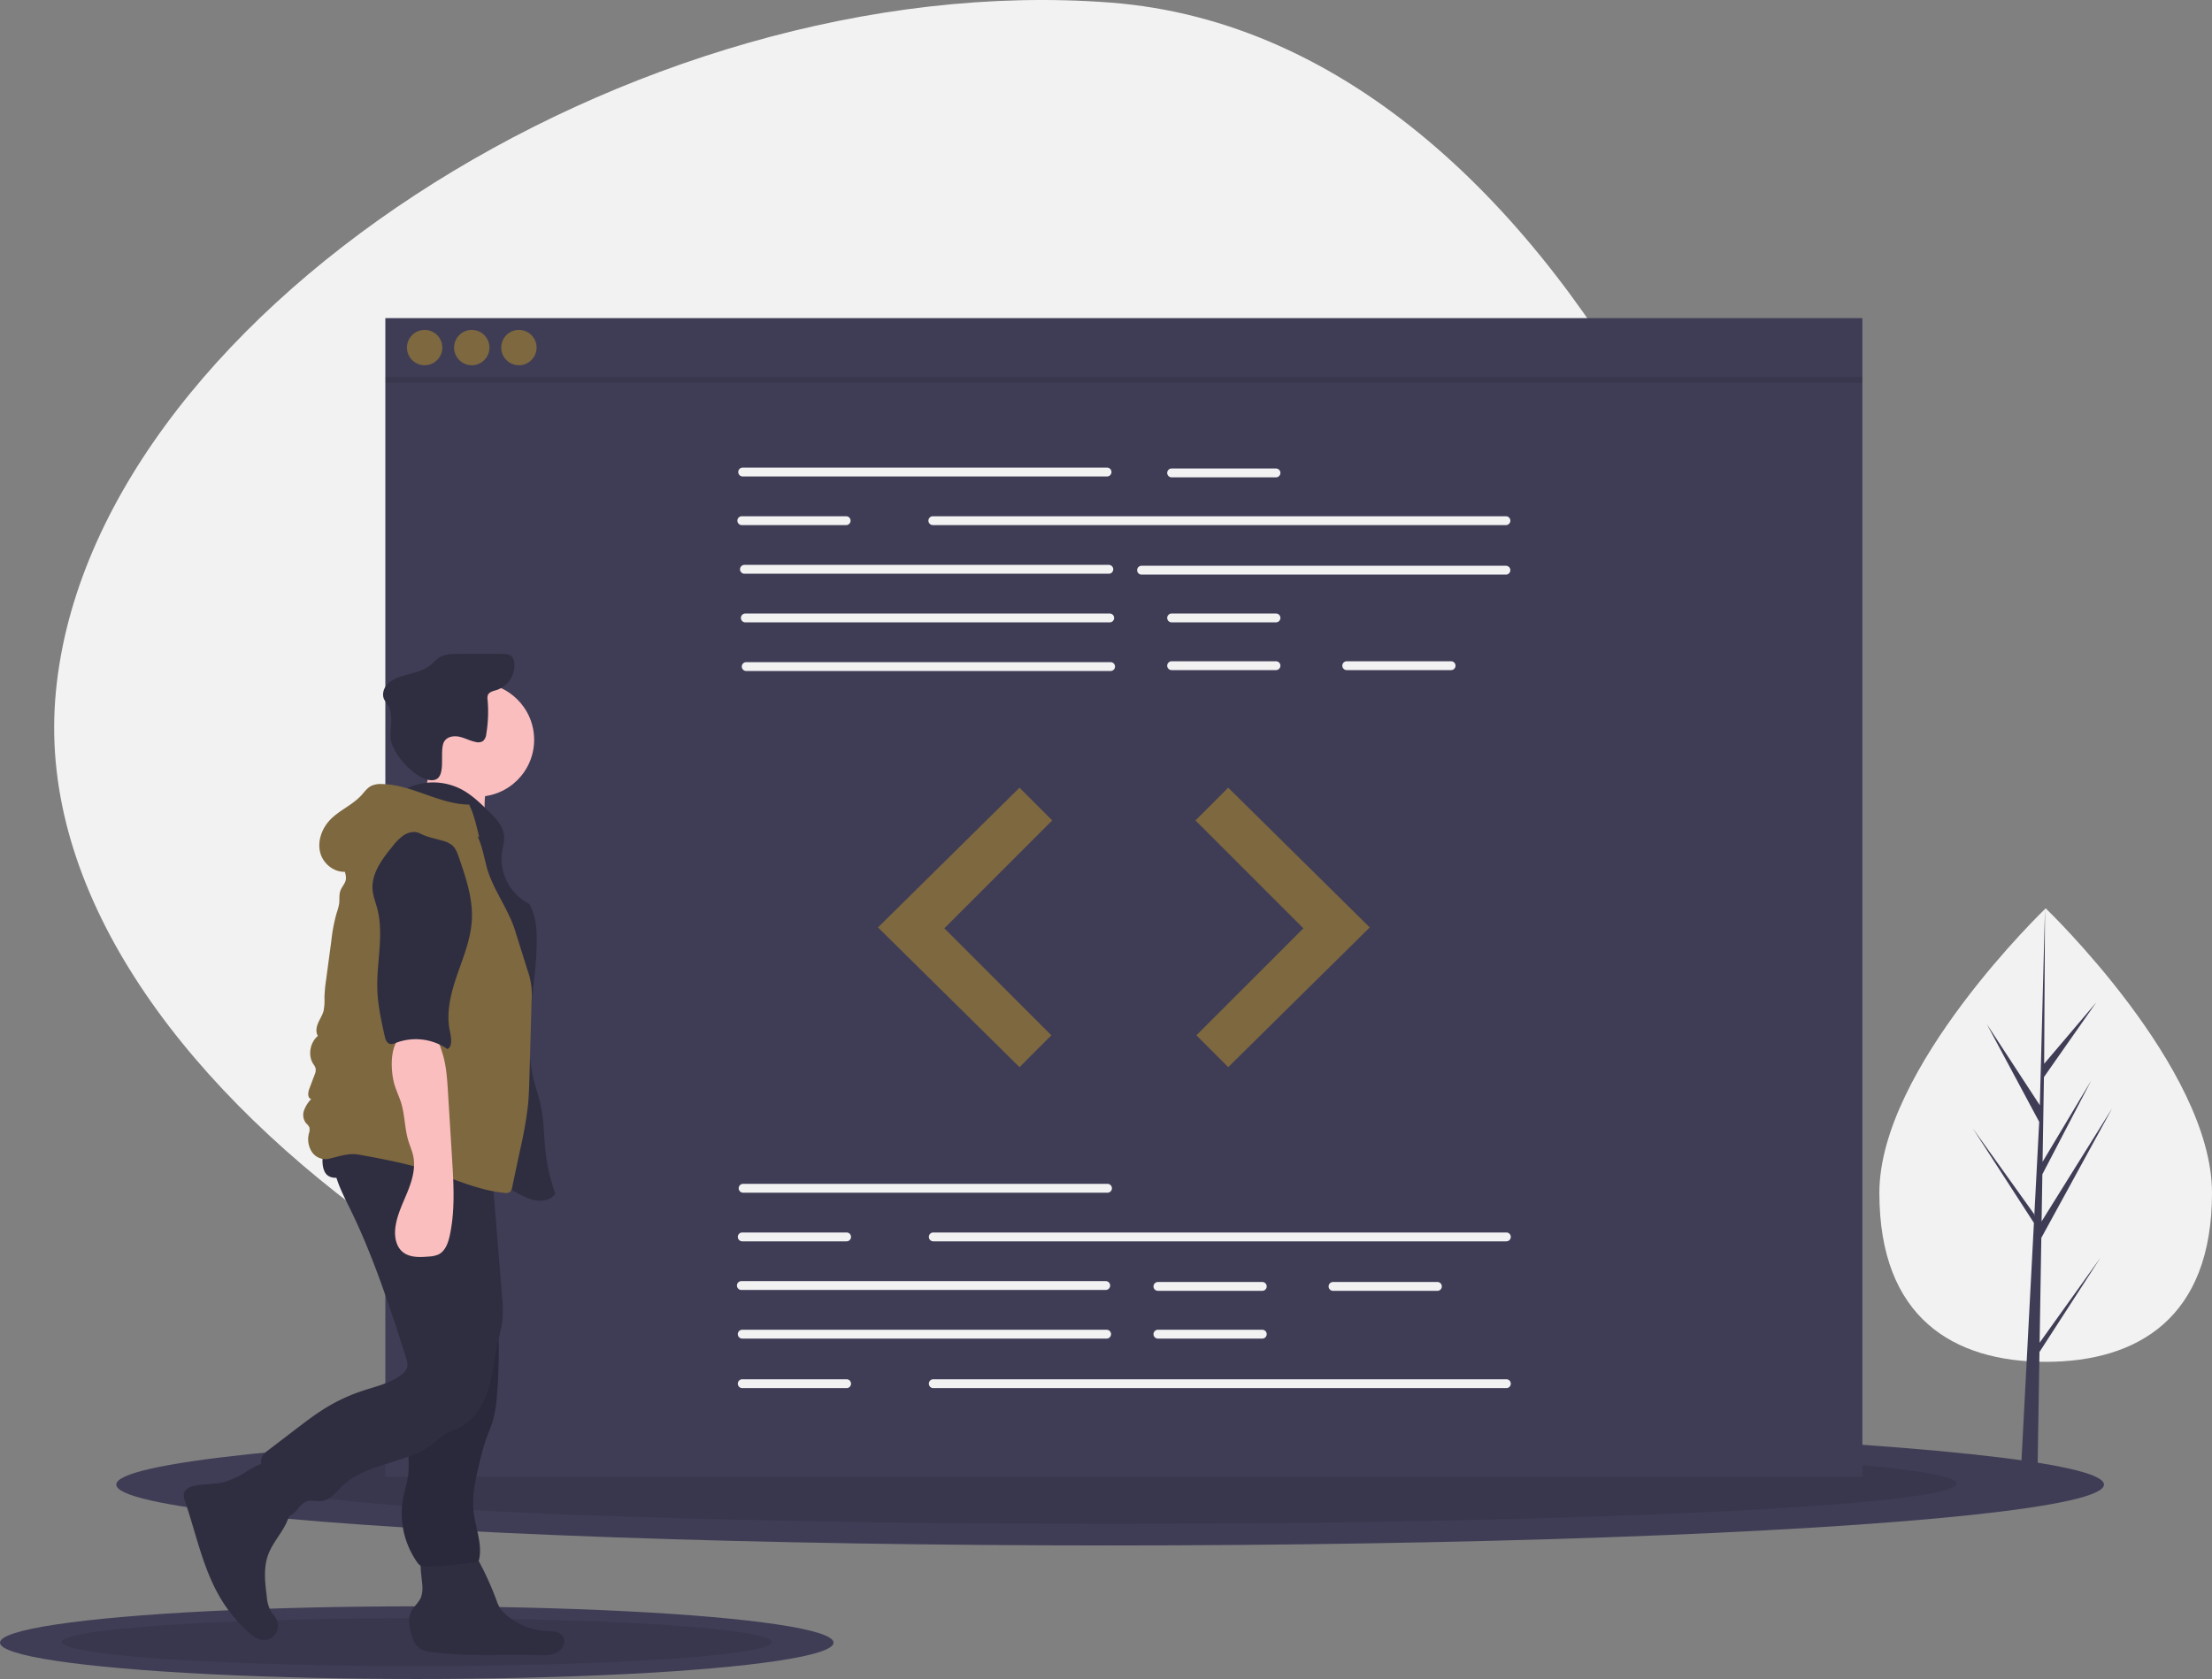 <svg data-name="Layer 1" xmlns="http://www.w3.org/2000/svg" width="1126.194" height="855" viewBox="0 0 1126.194 855"><rect x="0" y="0" width="1126.194" height="855" fill="#808080" stroke="none"/><path d="M544.864 755.938C302.465 737.49 13.394 549.672 28.111 356.28S322.797-17.142 565.196 1.305 947.128 381.167 932.41 574.558s-145.148 199.827-387.547 181.38z" fill="#f2f2f2"/><ellipse cx="565.194" cy="756" rx="506" ry="31" fill="#3f3d56"/><ellipse cx="565.194" cy="755.5" rx="431" ry="20.5" opacity=".1"/><ellipse cx="212.194" cy="836.5" rx="212.194" ry="18.5" fill="#3f3d56"/><ellipse cx="212.194" cy="836.202" rx="180.742" ry="12.234" opacity=".1"/><path fill="#3f3d56" d="M196.194 162h752v590h-752z"/><path d="M563.638 242.63H378.12a2.251 2.251 0 1 1 0-4.504h185.518a2.251 2.251 0 0 1 0 4.503zm203.079 24.765H474.932a2.251 2.251 0 0 1 0-4.503h291.785a2.251 2.251 0 1 1 0 4.503zM564.539 292.16H379.02a2.251 2.251 0 1 1 0-4.502h185.518a2.251 2.251 0 1 1 0 4.503zm202.178.45H581.199a2.251 2.251 0 0 1 0-4.502h185.518a2.251 2.251 0 1 1 0 4.503zm-201.728 24.316H379.471a2.251 2.251 0 0 1 0-4.503H564.99a2.251 2.251 0 1 1 0 4.503zm.451 24.766H379.921a2.251 2.251 0 0 1 0-4.503h185.517a2.251 2.251 0 1 1 0 4.503zm84.203-98.612h-53.134a2.251 2.251 0 0 1 0-4.503h53.134a2.251 2.251 0 1 1 0 4.502zm0 73.846h-53.134a2.251 2.251 0 0 1 0-4.503h53.134a2.251 2.251 0 1 1 0 4.503zm0 24.316h-53.134a2.251 2.251 0 1 1 0-4.503h53.134a2.251 2.251 0 1 1 0 4.503zm89.157 0h-53.134a2.251 2.251 0 0 1 0-4.503h53.133a2.251 2.251 0 1 1 0 4.503zm-307.996-73.847H377.67a2.251 2.251 0 0 1 0-4.503h53.134a2.251 2.251 0 0 1 0 4.503zM563.863 607.36H378.346a2.251 2.251 0 0 1 0-4.502h185.517a2.251 2.251 0 0 1 0 4.503zm-.9 49.532H377.445a2.251 2.251 0 1 1 0-4.503h185.518a2.251 2.251 0 0 1 0 4.503zm.45 24.766H377.895a2.251 2.251 0 1 1 0-4.503h185.518a2.251 2.251 0 1 1 0 4.503zm79.25-24.316H589.53a2.251 2.251 0 0 1 0-4.503h53.133a2.251 2.251 0 0 1 0 4.503zm0 24.316H589.53a2.251 2.251 0 0 1 0-4.503h53.133a2.251 2.251 0 1 1 0 4.503zm89.157-24.316h-53.134a2.251 2.251 0 1 1 0-4.503h53.134a2.251 2.251 0 0 1 0 4.503zm35.122-25.216H475.157a2.251 2.251 0 0 1 0-4.503h291.785a2.251 2.251 0 0 1 0 4.503zm-335.913 0h-53.134a2.251 2.251 0 0 1 0-4.503h53.134a2.251 2.251 0 0 1 0 4.503zm335.913 74.748H475.157a2.251 2.251 0 1 1 0-4.503h291.785a2.251 2.251 0 0 1 0 4.503zm-335.913 0h-53.134a2.251 2.251 0 1 1 0-4.503h53.134a2.251 2.251 0 1 1 0 4.503z" fill="#f2f2f2"/><path fill="#7e683f" d="M519.06 401.13l-72.046 71.145 72.046 71.145 16.21-16.21-54.484-54.485 54.934-54.935-16.66-16.66zm106.267 0l72.046 71.145-72.046 71.145-16.21-16.21 54.485-54.485-54.935-54.935 16.66-16.66z"/><circle cx="216.194" cy="177" r="9" fill="#7e683f"/><circle cx="240.194" cy="177" r="9" fill="#7e683f"/><circle cx="264.194" cy="177" r="9" fill="#7e683f"/><path opacity=".1" d="M196.194 192h752v3h-752z"/><path d="M1126.194 607.454c0 63.77-37.911 86.037-84.677 86.037s-84.676-22.266-84.676-86.037 84.676-144.898 84.676-144.898 84.677 81.126 84.677 144.898z" fill="#f2f2f2"/><path fill="#3f3d56" d="M1038.433 683.736l.867-53.371 36.091-66.027-35.955 57.655.39-23.998 24.873-47.769-24.77 41.419.701-43.161 26.635-38.031-26.525 31.244.438-79.141-2.753 104.769.226-4.322-27.08-41.451 26.646 49.748-2.523 48.203-.075-1.28-31.219-43.621 31.124 48.141-.315 6.028-.057.091.026.495-6.402 122.296h8.553l1.026-63.168 31.049-48.024-30.971 43.275z"/><path d="M122.622 751.091a43.126 43.126 0 0 1-8.178 3.503c-5.08 1.387-10.508.878-15.638 2.063-2.1.485-4.386 1.499-5.054 3.548-.49 1.504.043 3.127.554 4.624 5.668 16.62 9.085 34.266 18.125 49.32a74.64 74.64 0 0 0 13.992 16.988c2.056 1.852 4.385 3.664 7.136 3.955a7.248 7.248 0 0 0 7.37-10.182c-.81-1.801-2.317-3.197-3.289-4.916a18.757 18.757 0 0 1-1.819-6.99c-.893-7.11-1.754-14.538.71-21.266 1.651-4.512 4.681-8.359 7.206-12.447s4.621-8.772 4.06-13.544c-.384-3.257-1.972-6.237-3.65-9.054-1.682-2.823-5.005-10.409-8.383-11.35-3.507-.979-10.084 4.181-13.142 5.748zm92.435 57.409a14.019 14.019 0 0 1-.664 4.745c-1.057 2.793-3.68 4.706-5.036 7.367-1.885 3.7-1.03 8.174.218 12.135.783 2.483 1.81 5.067 3.913 6.602a12.893 12.893 0 0 0 5.954 1.908c18.036 2.496 36.358 1.064 54.558 1.587 3.317.095 6.83.211 9.725-1.41s4.686-5.697 2.717-8.368c-1.769-2.398-5.265-2.376-8.242-2.517a33.912 33.912 0 0 1-20.913-8.615 15.112 15.112 0 0 1-2.934-3.377 20.753 20.753 0 0 1-1.534-3.517 156.799 156.799 0 0 0-9.083-20.119c-.98-1.815-2.087-3.705-3.906-4.676a10.323 10.323 0 0 0-4.24-.926c-4.536-.294-16.283-1.838-19.79 1.69-3.242 3.26-.672 13.351-.743 17.491z" fill="#2f2e41"/><circle cx="242.971" cy="376.72" r="28.975" fill="#fbbebe"/><path d="M216.806 400.646c-1.724 4.614-4.647 8.947-8.9 11.43l40.074 8.174a42.453 42.453 0 0 1-.562-17.869 10.3 10.3 0 0 0 .24-4.409c-.754-2.907-4.027-4.306-6.955-4.974-7.314-1.667-13.782-2.561-20.579-5.792-2.077 3.557-1.787 9.34-3.318 13.44z" fill="#fbbebe"/><path d="M207.57 401.227a31.338 31.338 0 0 1 27.314.714c5.138 2.707 9.392 6.794 13.571 10.826 3.853 3.717 7.963 7.972 8.236 13.319.133 2.59-.676 5.122-1.084 7.683a25.766 25.766 0 0 0 13.78 26.47c3.184 5.303 3.84 11.729 3.89 17.914.185 23.436-7.21 47.16-1.93 69.995 1.239 5.362 3.16 10.554 4.231 15.952 1.387 6.99 1.319 14.18 2.044 21.27a95.266 95.266 0 0 0 5.114 22.495c-1.744 2.774-5.374 3.837-8.643 3.613s-6.325-1.644-9.242-3.136c-14.123-7.227-27.059-16.757-41.687-22.9-9.677-4.063-19.987-6.595-29.376-11.288s-18.12-12.142-20.99-22.238c-1.241-4.365-1.318-8.965-1.385-13.503-.286-19.114-.55-38.436 3.61-57.094 3.669-16.453 10.741-32.194 12.284-48.98.502-5.465.513-11.314 3.566-15.874 4.315-6.445 13.632-8.114 16.698-15.238z" fill="#2f2e41"/><path d="M226.492 377.13c1.707-2.228 5-2.531 7.727-1.872s5.243 2.064 7.998 2.598a4.675 4.675 0 0 0 3.743-.526 5.444 5.444 0 0 0 1.616-3.57 68.163 68.163 0 0 0 .67-17.38 5.147 5.147 0 0 1 .16-2.438c.681-1.643 2.762-2.034 4.461-2.562a13.316 13.316 0 0 0 9.013-13.633 5.42 5.42 0 0 0-1.657-3.74c-1.175-.958-2.82-1.017-4.336-1.029q-11.683-.094-23.366.006c-2.883.024-5.91.095-8.41 1.532-1.847 1.063-3.221 2.773-4.88 4.112-4.326 3.491-10.178 4.201-15.441 5.99a15.308 15.308 0 0 0-6.768 4.036c-1.75 2-2.592 4.974-1.492 7.393a26.252 26.252 0 0 0 1.886 2.904c3.105 4.964 1.038 11.403 1.502 17.24.579 7.288 11.365 19.111 18.679 20.836 11.807 2.784 4.986-15.113 8.895-19.898zm-16.358 319.553c.745 5.321 1.701 10.661 1.446 16.029-.357 7.493-3.06 14.714-3.56 22.2-.372 5.59.49 11.241-.286 16.79-.497 3.554-1.656 6.979-2.373 10.494a43.395 43.395 0 0 0 6.973 33.266 5.448 5.448 0 0 0 2.024 1.96 5.714 5.714 0 0 0 2.507.333 179.947 179.947 0 0 0 25.17-2.288 2.414 2.414 0 0 0 1.617-.713 2.266 2.266 0 0 0 .35-.954c1.545-7.936-1.976-15.893-2.871-23.928-.956-8.58 1.103-17.178 3.146-25.565a113.548 113.548 0 0 1 3.467-12.228c.988-2.697 2.181-5.32 3.037-8.063a61.46 61.46 0 0 0 2.202-13.202q.892-10.575.945-21.2a88.958 88.958 0 0 0-1.665-20.01c-1.878-8.337-5.724-16.08-9.536-23.73a15.029 15.029 0 0 0-5.618 2.67 125.38 125.38 0 0 1-15.35 8.481c-3.567 1.657-10.522 2.834-12.786 6.286-2.232 3.405-.792 10.35-.621 14.106q.439 9.667 1.782 19.266z" fill="#2f2e41"/><path d="M210.134 696.683c.745 5.321 1.701 10.661 1.446 16.029-.357 7.493-3.06 14.714-3.56 22.2-.372 5.59.49 11.241-.286 16.79-.497 3.554-1.656 6.979-2.373 10.494a43.395 43.395 0 0 0 6.973 33.266 5.448 5.448 0 0 0 2.024 1.96 5.714 5.714 0 0 0 2.507.333 179.947 179.947 0 0 0 25.17-2.288 2.414 2.414 0 0 0 1.617-.713 2.266 2.266 0 0 0 .35-.954c1.545-7.936-1.976-15.893-2.871-23.928-.956-8.58 1.103-17.178 3.146-25.565a113.548 113.548 0 0 1 3.467-12.228c.988-2.697 2.181-5.32 3.037-8.063a61.46 61.46 0 0 0 2.202-13.202q.892-10.575.945-21.2a88.958 88.958 0 0 0-1.665-20.01c-1.878-8.337-5.724-16.08-9.536-23.73a15.029 15.029 0 0 0-5.618 2.67 125.38 125.38 0 0 1-15.35 8.481c-3.567 1.657-10.522 2.834-12.786 6.286-2.232 3.405-.792 10.35-.621 14.106q.439 9.667 1.782 19.266z" opacity=".1"/><path d="M170.961 583.018c-3.848 10.36 1.808 21.554 6.722 31.452 12.106 24.386 20.513 50.408 28.875 76.317.626 1.941 1.252 4.059.554 5.975a7.825 7.825 0 0 1-2.822 3.347c-5.766 4.379-13.107 5.938-19.975 8.23a90.184 90.184 0 0 0-18.943 8.88c-4.976 3.083-9.639 6.643-14.291 10.197l-14.812 11.312a9.903 9.903 0 0 0-2.476 2.397c-1.429 2.241-.844 5.167-.132 7.728a131.432 131.432 0 0 0 7.252 19.792 6.911 6.911 0 0 0 2.63 3.447c2.312 1.242 5.14-.405 6.905-2.347s3.292-4.36 5.78-5.193c2.487-.833 5.223.176 7.819-.189 4.198-.59 6.986-4.457 10.012-7.426 12.366-12.131 33.01-11.251 46.613-21.977a59.228 59.228 0 0 1 6.23-4.868c2.3-1.36 4.908-2.105 7.294-3.307 7.257-3.654 11.819-11.208 14.262-18.957s3.141-15.928 4.897-23.86c.908-4.101 2.103-8.158 2.507-12.339a66.094 66.094 0 0 0-.253-11.666l-4.908-60.715c-.4-4.943-.8-9.893-1.576-14.79-14.577.52-29.143 1.107-43.728 1.28-11.605.136-23.424.948-34.436-2.72z" fill="#2f2e41"/><path d="M165.602 597.221c1.978 3.18 6.79 3.114 10.105 1.37s5.889-4.672 9.21-6.4c4.464-2.323 9.747-2.236 14.777-2.094 7.963.225 16.025.465 23.687 2.647 7.924 2.257 15.64 6.603 23.834 5.736 1.425-.15 2.985-.56 3.76-1.765a5.544 5.544 0 0 0 .62-2.836l.268-7.159a6.464 6.464 0 0 0-.57-3.625 6.082 6.082 0 0 0-2.716-2.08c-11.663-5.646-24.964-6.697-37.915-7.14q-9.874-.34-19.757-.28c-5.591.035-12.303-.774-17.739.72-7.295 2.005-11.265 16.954-7.563 22.906z" fill="#2f2e41"/><path d="M238.84 409.726c-15.283-.136-29.132-10.223-44.413-10.469a11.514 11.514 0 0 0-5.392.93c-2.13 1.073-3.53 3.147-5.147 4.9-4.518 4.892-11.061 7.504-15.703 12.28-4.352 4.478-6.773 11.15-5.055 17.153s8.204 10.609 14.28 9.165a36.8 36.8 0 0 1 14.336-19.479 72.887 72.887 0 0 1 11.206-5.882c6.868-3.112 14.547-6.283 21.718-3.95a30.638 30.638 0 0 1 7.409 4.04l11.954 8.03c-1.393-5.494-2.646-11.656-5.194-16.718z" fill="#7e683f"/><path d="M175.65 438.374c-2.03 2.532.893 6.2.446 9.413-.298 2.135-2.055 3.766-2.786 5.793-.758 2.1-.356 4.427-.644 6.642a28.489 28.489 0 0 1-1.275 4.73 84.975 84.975 0 0 0-2.686 14.025l-2.675 19.975a75.681 75.681 0 0 0-.846 9.078 27.107 27.107 0 0 1-.452 6.787c-.592 2.183-1.904 4.093-2.786 6.176s-1.292 4.602-.1 6.524c-3.991 3.325-5.178 9.854-2.387 14.235a7.9 7.9 0 0 1 1.23 2.265 5.82 5.82 0 0 1-.542 3.34l-2.704 7.207c-.693 1.845-.912 4.653 1.013 5.074a17.006 17.006 0 0 0-3.651 5.767 6.866 6.866 0 0 0 .972 6.506 8.289 8.289 0 0 1 1.695 2.056 5.473 5.473 0 0 1-.196 3.243 11.906 11.906 0 0 0 1.473 9.334 8.371 8.371 0 0 0 8.418 3.608c5.41-1.22 10.273-3.147 15.728-2.146 11.746 2.156 23.53 4.32 34.906 7.952 12.984 4.146 25.556 10.225 39.126 11.5a3.798 3.798 0 0 0 2.617-.406 3.93 3.93 0 0 0 1.21-2.488l4.194-19.665a202.363 202.363 0 0 0 3.855-22.027c.477-4.781.613-9.59.75-14.393l1.08-38.23a38.197 38.197 0 0 0-2.2-16.62l-6.218-19.848c-3.548-11.327-11.687-21.372-14.585-32.882-1.834-7.285-3.19-15.103-8.108-20.781-7.013-8.095-19.145-9.354-29.764-7.962-4.797.628-9.636 1.714-13.785 4.201-4.798 2.877-8.333 7.41-11.753 11.837-2.818 3.649-5.687 6.582-8.57 10.18z" fill="#7e683f"/><path d="M200.444 550.823c.875 3.773 2.712 7.252 3.837 10.957 1.884 6.21 1.725 12.896 3.605 19.106.79 2.606 1.933 5.109 2.5 7.773 1.32 6.21-.608 12.635-3.004 18.515s-5.313 11.678-6.09 17.98c-.549 4.438.238 9.45 3.66 12.33 3.551 2.99 8.712 2.788 13.338 2.39a14.016 14.016 0 0 0 4.841-1.008c3.538-1.673 5.028-5.86 5.855-9.685 2.771-12.819 1.98-26.106 1.174-39.196l-2.106-34.235c-.405-6.59-.84-13.318-2.87-19.646-.74-2.302-2.027-6.954-4.13-8.424-2.082-1.455-8.03-1.52-10.608-1.641-12.098-.569-11.963 16.317-10.002 24.784z" fill="#fbbebe"/><path d="M213.848 424.423c-2.47-1.293-5.583-.736-7.972.705a24.568 24.568 0 0 0-5.972 5.798c-5.338 6.517-10.99 13.995-10.198 22.382.296 3.145 1.5 6.12 2.317 9.172 3.58 13.38-.379 27.53.075 41.373.263 7.999 2.003 15.867 3.737 23.68.353 1.594.92 3.44 2.462 3.977 1.16.403 2.41-.115 3.558-.551a28.371 28.371 0 0 1 25.963 3.272c2.865-1.529 1.791-6.363 1.149-9.546-1.909-9.457.682-19.214 3.828-28.335s6.91-18.23 7.432-27.865c.59-10.916-3.029-21.57-6.6-31.903-.78-2.255-1.631-4.62-3.438-6.178a13.665 13.665 0 0 0-5.203-2.377c-3.793-1.121-7.634-1.769-11.138-3.604z" fill="#2f2e41"/></svg>
